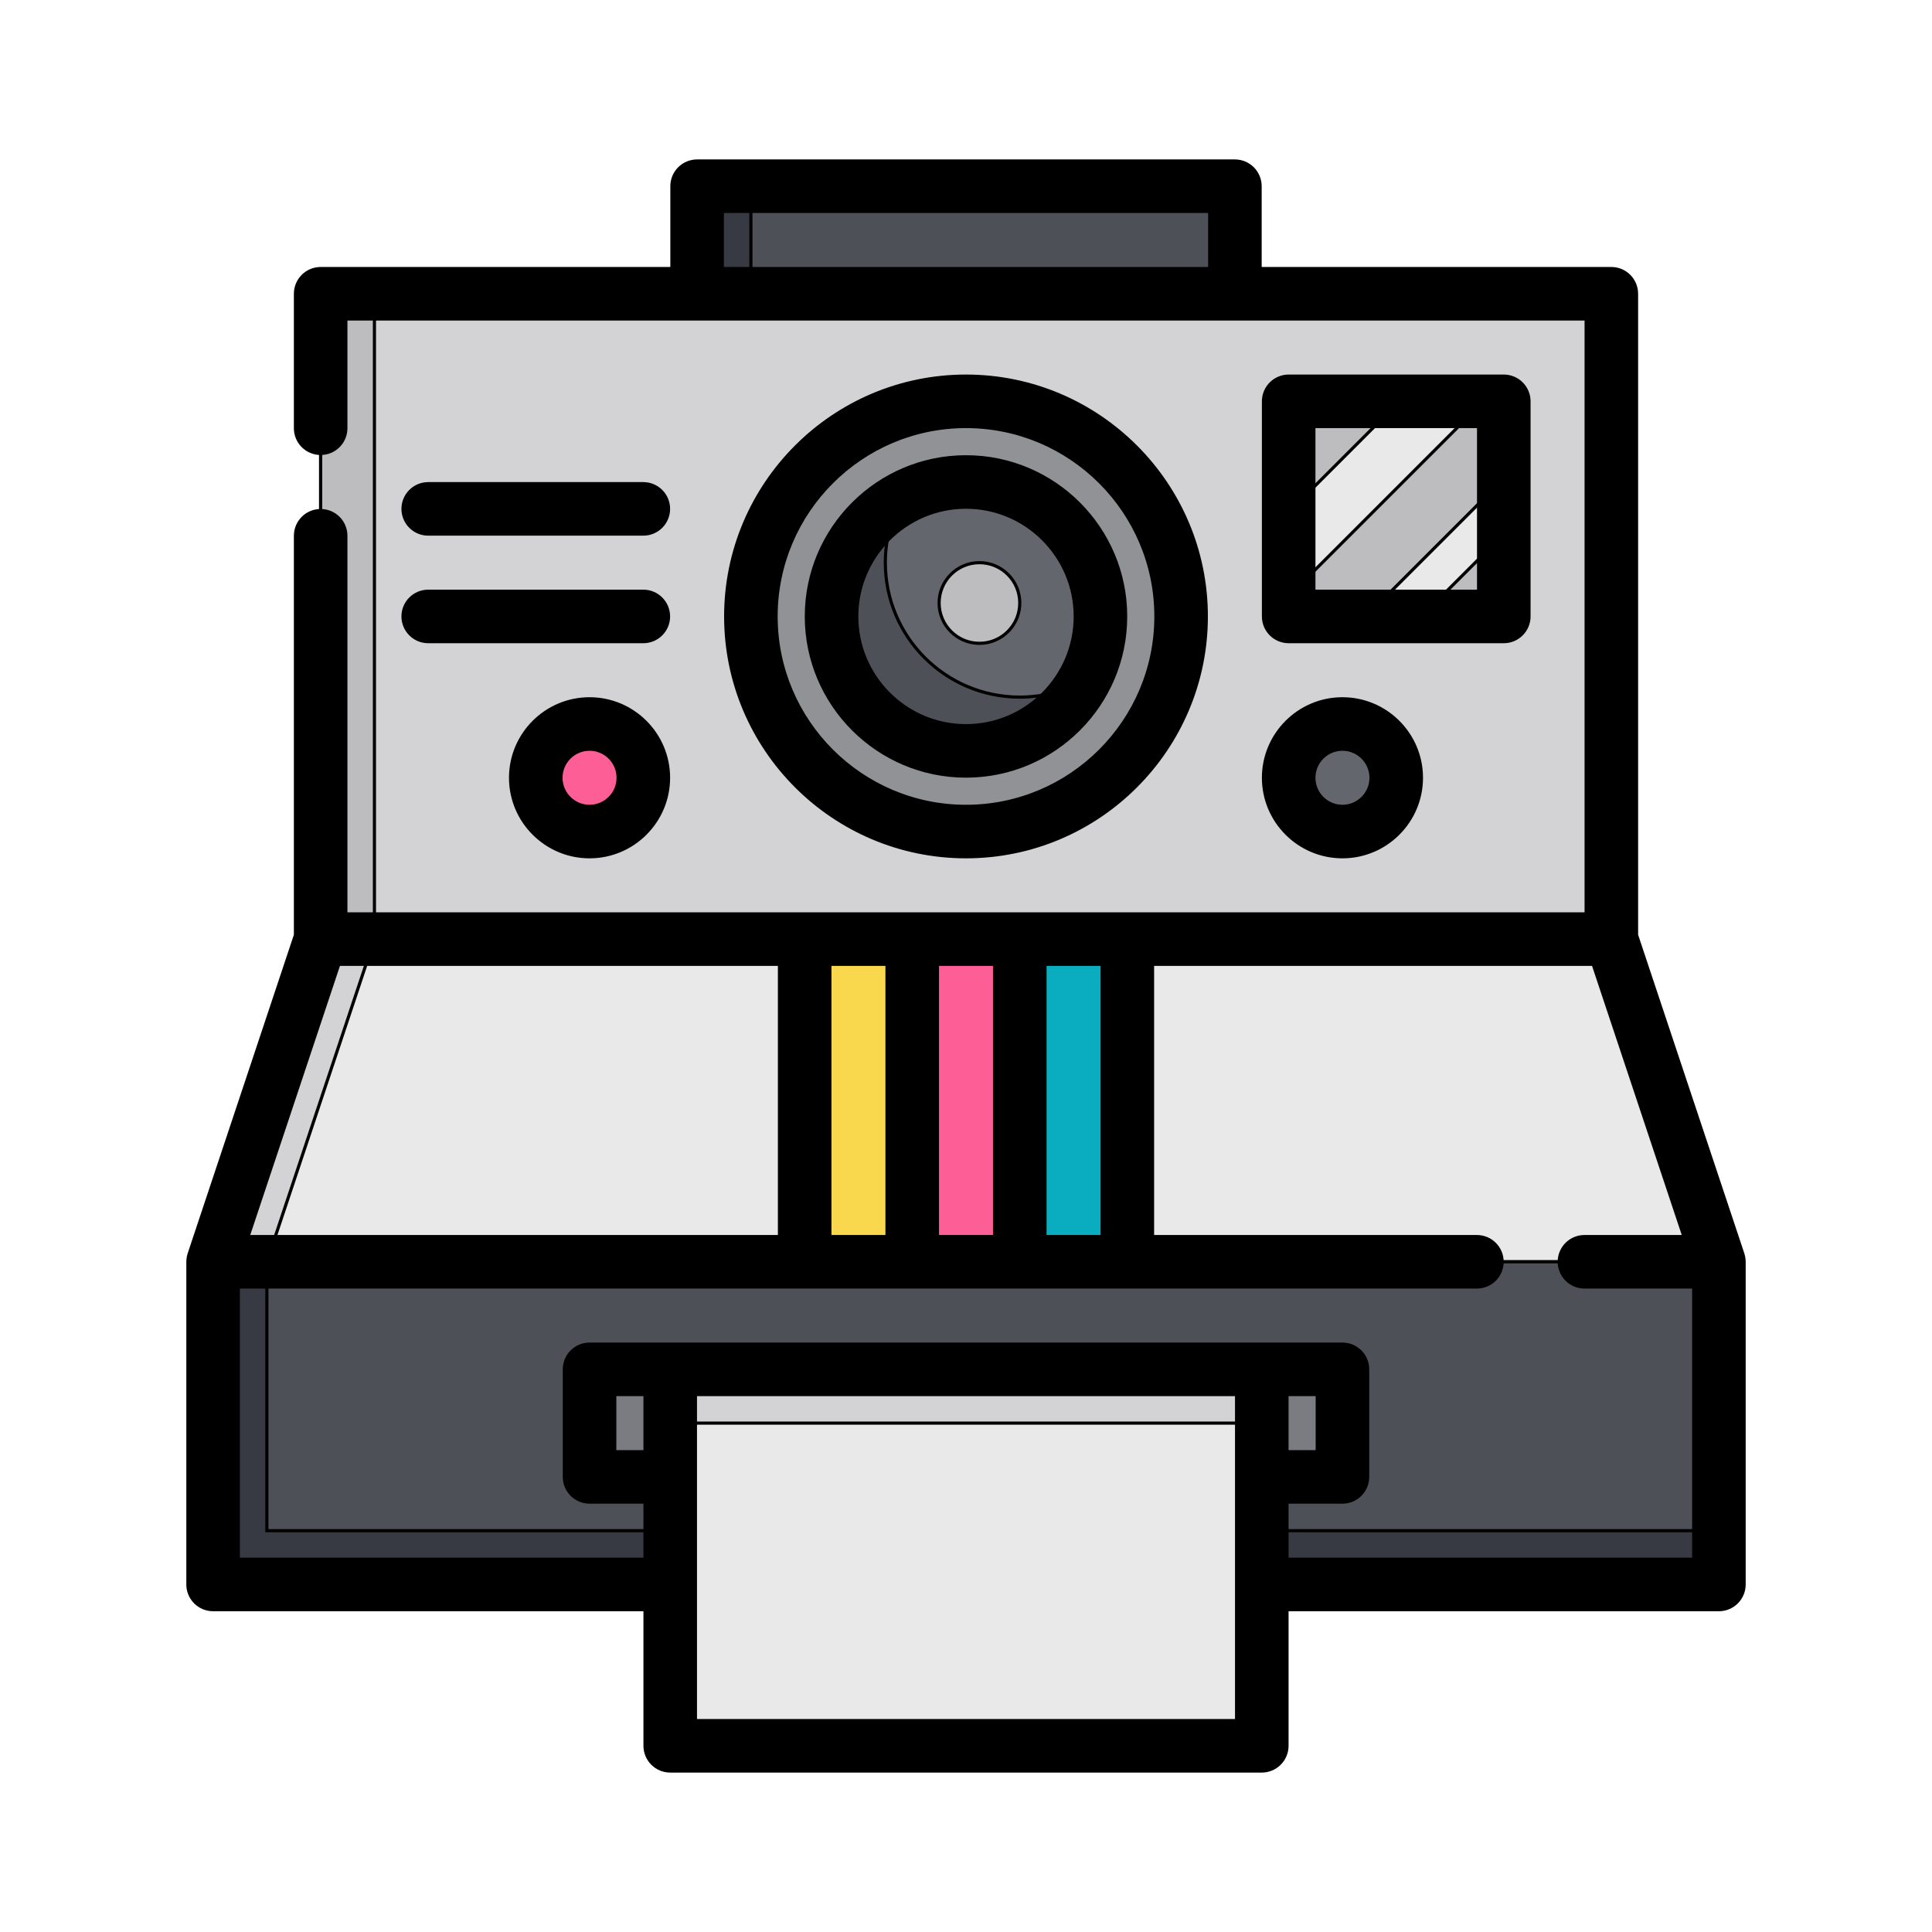 <!DOCTYPE svg PUBLIC "-//W3C//DTD SVG 1.1//EN" "http://www.w3.org/Graphics/SVG/1.1/DTD/svg11.dtd">
<!-- Uploaded to: SVG Repo, www.svgrepo.com, Transformed by: SVG Repo Mixer Tools -->
<svg version="1.1" id="Layer_1" xmlns="http://www.w3.org/2000/svg" xmlns:xlink="http://www.w3.org/1999/xlink" viewBox="-51.2 -51.2 614.40 614.40" xml:space="preserve" width="256px" height="256px" fill="#000000" transform="rotate(0)" stroke="#000000">
<g id="SVGRepo_bgCarrier" stroke-width="0"/>
<g id="SVGRepo_tracerCarrier" stroke-linecap="round" stroke-linejoin="round"/>
<g id="SVGRepo_iconCarrier"> <rect x="50.772" y="42.221" style="fill:#D3D3D5;" width="410.455" height="205.228"/> <rect x="50.772" y="42.221" style="fill:#BDBDC0;" width="17.102" height="205.228"/> <polygon style="fill:#E9E9EA;" points="495.432,350.063 16.568,350.063 50.772,247.449 461.228,247.449 "/> <polygon style="fill:#D3D3D5;" points="50.772,247.449 16.568,350.063 33.67,350.063 67.875,247.449 "/> <rect x="16.568" y="350.063" style="fill:#4E5058;" width="478.864" height="102.614"/> <polygon style="fill:#383A43;" points="33.67,435.574 33.67,350.063 16.568,350.063 16.568,452.676 495.432,452.676 495.432,435.574 "/> <rect x="170.489" y="8.017" style="fill:#4E5058;" width="171.023" height="34.205"/> <rect x="170.489" y="8.017" style="fill:#383A43;" width="17.102" height="34.205"/> <circle style="fill:#909296;" cx="256" cy="144.835" r="68.409"/> <circle style="fill:#64666D;" cx="256" cy="144.835" r="42.756"/> <path style="fill:#4E5058;" d="M273.102,170.489c-23.613,0-42.756-19.143-42.756-42.756c0-7.409,1.886-14.377,5.201-20.452 c-13.287,7.252-22.304,21.35-22.304,37.555c0,23.613,19.143,42.756,42.756,42.756c16.204,0,30.302-9.016,37.555-22.304 C287.479,168.603,280.511,170.489,273.102,170.489z"/> <circle style="fill:#64666D;" cx="375.716" cy="196.142" r="17.102"/> <circle style="fill:#FD5E95;" cx="136.284" cy="196.142" r="17.102"/> <rect x="358.614" y="76.426" style="fill:#E9E9EA;" width="68.409" height="68.409"/> <g> <polygon style="fill:#BDBDC0;" points="358.614,76.426 358.614,111.699 393.887,76.426 "/> <polygon style="fill:#BDBDC0;" points="420.61,76.426 358.614,138.422 358.614,144.835 383.198,144.835 427.023,101.01 427.023,76.426 "/> <polygon style="fill:#BDBDC0;" points="400.835,144.835 427.023,144.835 427.023,118.647 "/> </g> <rect x="136.284" y="384.267" style="fill:#7A7C82;" width="239.432" height="34.205"/> <rect x="161.937" y="384.267" style="fill:#E9E9EA;" width="188.125" height="119.716"/> <rect x="161.937" y="384.267" style="fill:#D3D3D5;" width="188.125" height="17.102"/> <rect x="238.898" y="247.449" style="fill:#FD5E95;" width="34.205" height="102.614"/> <rect x="273.102" y="247.449" style="fill:#0AADBF;" width="34.205" height="102.614"/> <rect x="204.693" y="247.449" style="fill:#F9D84E;" width="34.205" height="102.614"/> <circle style="fill:#BDBDC0;" cx="260.276" cy="140.56" r="12.827"/> <path d="M503.427,349.632c-0.005-0.102-0.006-0.203-0.015-0.305c-0.056-0.607-0.178-1.194-0.362-1.755 c-0.004-0.015-0.007-0.03-0.012-0.045l-33.794-101.379V42.221c0-4.427-3.588-8.017-8.017-8.017H349.528V8.017 c0-4.427-3.588-8.017-8.017-8.017H170.489c-4.428,0-8.017,3.589-8.017,8.017v26.188H50.772c-4.428,0-8.017,3.589-8.017,8.017v42.756 c0,4.427,3.588,8.017,8.017,8.017s8.017-3.589,8.017-8.017V50.238h394.422v189.194H58.789V119.182c0-4.427-3.588-8.017-8.017-8.017 s-8.017,3.589-8.017,8.017v126.966L8.963,347.527c-0.005,0.015-0.007,0.03-0.012,0.045c-0.183,0.56-0.307,1.147-0.362,1.755 c-0.01,0.102-0.01,0.203-0.015,0.305c-0.009,0.144-0.022,0.285-0.022,0.431v102.614c0,4.427,3.588,8.017,8.017,8.017h137.353v43.29 c0,4.427,3.588,8.017,8.017,8.017h188.125c4.428,0,8.017-3.589,8.017-8.017v-43.29h137.353c4.428,0,8.017-3.589,8.017-8.017V350.063 C503.449,349.917,503.435,349.776,503.427,349.632z M178.505,34.205V16.033h154.99v18.171H178.505z M299.29,342.046h-18.171v-86.58 h18.171V342.046z M265.086,342.046h-18.171v-86.58h18.171V342.046z M230.881,255.466v86.58H212.71v-86.58H230.881z M56.55,255.466 h140.127v86.58H27.69L56.55,255.466z M153.921,410.455h-9.62v-18.171h9.62V410.455z M342.046,495.967H169.954V392.284h172.092 V495.967z M367.699,392.284v18.171h-9.62v-18.171H367.699z M358.079,444.66v-18.171h17.637c4.428,0,8.017-3.589,8.017-8.017v-34.205 c0-4.427-3.588-8.017-8.017-8.017H136.284c-4.428,0-8.017,3.589-8.017,8.017v34.205c0,4.427,3.588,8.017,8.017,8.017h17.637v18.171 H24.585v-86.58h393.887c4.428,0,8.017-3.589,8.017-8.017c0-4.427-3.588-8.017-8.017-8.017H315.324v-86.58H455.45l28.86,86.58 h-31.634c-4.428,0-8.017,3.589-8.017,8.017c0,4.427,3.588,8.017,8.017,8.017h34.739v86.58H358.079z"/> <path d="M332.426,144.835c0-42.141-34.285-76.426-76.426-76.426s-76.426,34.285-76.426,76.426s34.285,76.426,76.426,76.426 S332.426,186.976,332.426,144.835z M195.608,144.835c0-33.3,27.092-60.392,60.392-60.392s60.392,27.092,60.392,60.392 S289.3,205.228,256,205.228S195.608,178.135,195.608,144.835z"/> <path d="M306.772,144.835c0-27.995-22.777-50.772-50.772-50.772s-50.772,22.777-50.772,50.772s22.777,50.772,50.772,50.772 S306.772,172.83,306.772,144.835z M221.261,144.835c0-19.155,15.583-34.739,34.739-34.739c19.156,0,34.739,15.584,34.739,34.739 c0,19.155-15.583,34.739-34.739,34.739S221.261,163.99,221.261,144.835z"/> <path d="M375.716,221.261c13.851,0,25.119-11.268,25.119-25.119c0-13.851-11.268-25.119-25.119-25.119 c-13.851,0-25.119,11.268-25.119,25.119C350.597,209.993,361.865,221.261,375.716,221.261z M375.716,187.056 c5.01,0,9.086,4.076,9.086,9.086s-4.076,9.086-9.086,9.086s-9.086-4.076-9.086-9.086S370.706,187.056,375.716,187.056z"/> <path d="M136.284,171.023c-13.851,0-25.119,11.268-25.119,25.119c0,13.851,11.268,25.119,25.119,25.119 c13.851,0,25.119-11.268,25.119-25.119C161.403,182.291,150.135,171.023,136.284,171.023z M136.284,205.228 c-5.01,0-9.086-4.076-9.086-9.086s4.076-9.086,9.086-9.086c5.01,0,9.086,4.076,9.086,9.086S141.294,205.228,136.284,205.228z"/> <path d="M427.023,152.852c4.428,0,8.017-3.589,8.017-8.017V76.426c0-4.427-3.588-8.017-8.017-8.017h-68.409 c-4.428,0-8.017,3.589-8.017,8.017v68.409c0,4.427,3.588,8.017,8.017,8.017H427.023z M366.63,84.443h52.376v52.376H366.63V84.443z"/> <path d="M84.977,118.647h68.409c4.428,0,8.017-3.589,8.017-8.017c0-4.427-3.588-8.017-8.017-8.017H84.977 c-4.428,0-8.017,3.589-8.017,8.017C76.96,115.058,80.549,118.647,84.977,118.647z"/> <path d="M84.977,152.852h68.409c4.428,0,8.017-3.589,8.017-8.017c0-4.427-3.588-8.017-8.017-8.017H84.977 c-4.428,0-8.017,3.589-8.017,8.017C76.96,149.262,80.549,152.852,84.977,152.852z"/> </g>
</svg>
